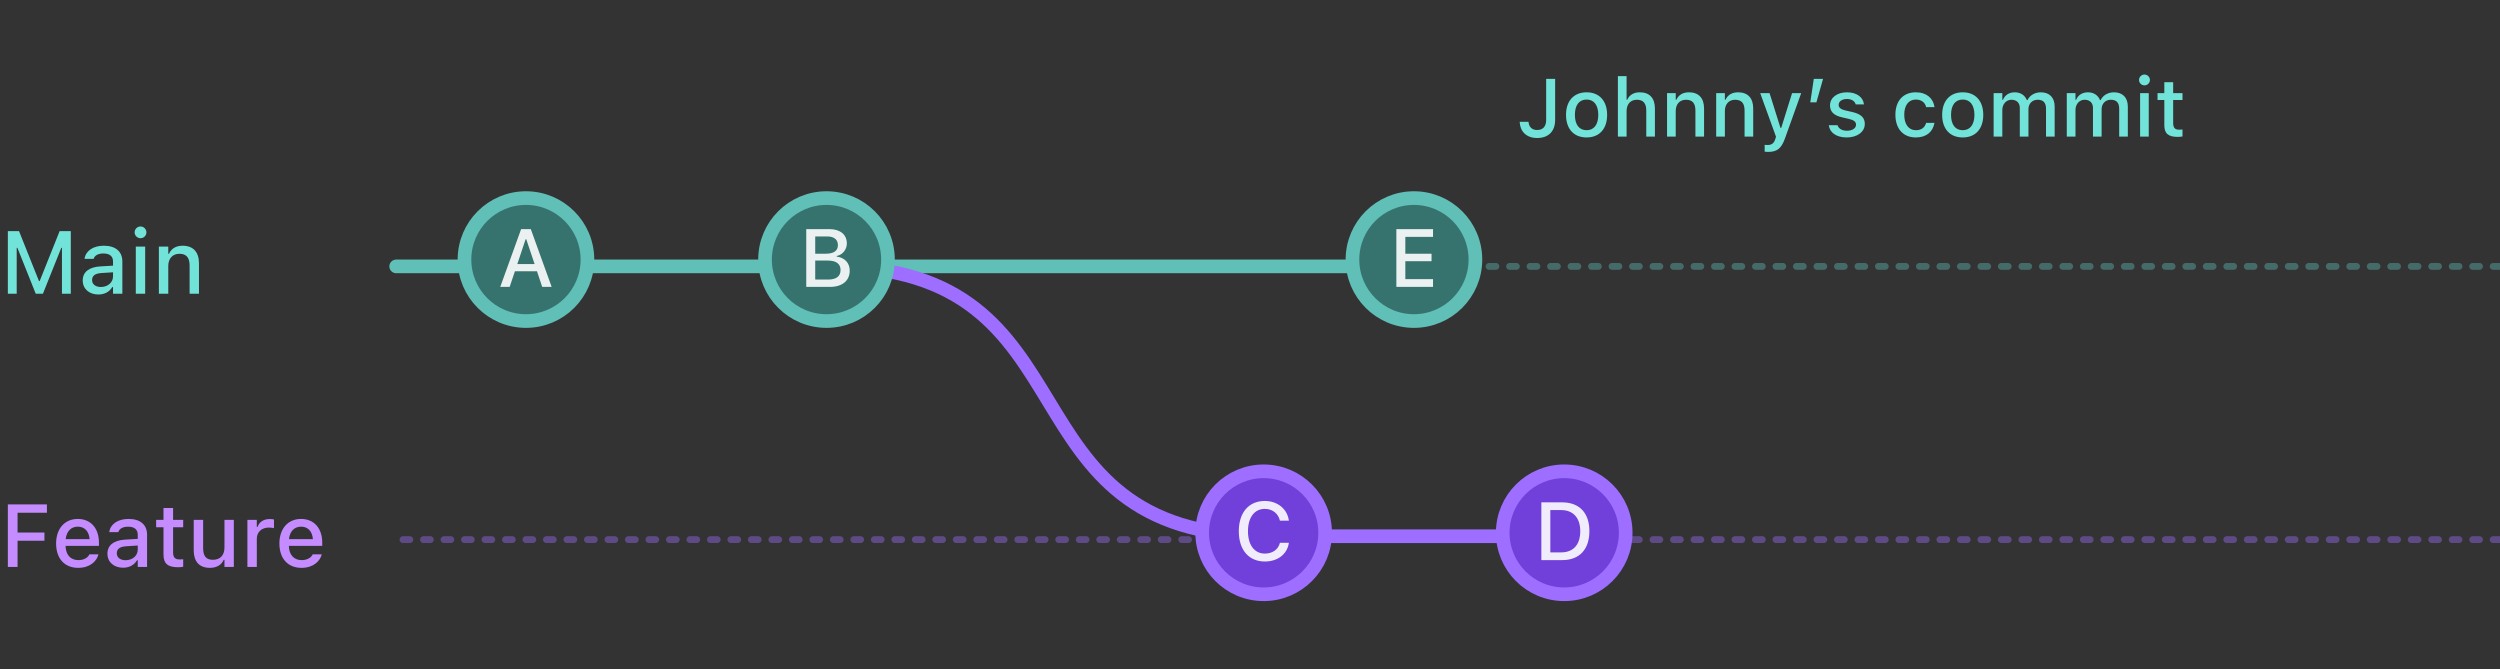 <svg width="366" height="98" viewBox="0 0 366 98" fill="none" xmlns="http://www.w3.org/2000/svg">
<rect x="0" y="0" width="366" height="98" fill="#333333" stroke="none"/>
<g clip-path="url(#clip0)">
<path d="M225.035 20.205C226.693 20.205 227.672 19.227 227.672 17.562V11.545H226.359V17.551C226.359 18.512 225.891 19.033 225.023 19.033C224.238 19.033 223.834 18.529 223.781 17.885L223.775 17.832H222.48L222.486 17.902C222.557 19.25 223.471 20.205 225.035 20.205ZM232.277 20.123C234.141 20.123 235.283 18.875 235.283 16.824V16.812C235.283 14.762 234.135 13.514 232.277 13.514C230.414 13.514 229.266 14.768 229.266 16.812V16.824C229.266 18.875 230.408 20.123 232.277 20.123ZM232.277 19.062C231.182 19.062 230.566 18.236 230.566 16.824V16.812C230.566 15.4 231.182 14.574 232.277 14.574C233.367 14.574 233.988 15.4 233.988 16.812V16.824C233.988 18.23 233.367 19.062 232.277 19.062ZM236.859 20H238.131V16.268C238.131 15.242 238.711 14.604 239.643 14.604C240.574 14.604 241.014 15.125 241.014 16.18V20H242.279V15.881C242.279 14.363 241.494 13.514 240.07 13.514C239.145 13.514 238.535 13.924 238.225 14.604H238.131V11.141H236.859V20ZM244.055 20H245.326V16.268C245.326 15.242 245.906 14.604 246.838 14.604C247.77 14.604 248.209 15.125 248.209 16.18V20H249.475V15.881C249.475 14.363 248.689 13.514 247.266 13.514C246.34 13.514 245.73 13.924 245.42 14.604H245.326V13.637H244.055V20ZM251.25 20H252.521V16.268C252.521 15.242 253.102 14.604 254.033 14.604C254.965 14.604 255.404 15.125 255.404 16.18V20H256.67V15.881C256.67 14.363 255.885 13.514 254.461 13.514C253.535 13.514 252.926 13.924 252.615 14.604H252.521V13.637H251.25V20ZM258.855 22.238C260.145 22.238 260.789 21.764 261.328 20.246L263.695 13.637H262.359L260.771 18.723H260.66L259.066 13.637H257.695L260.004 20.006L259.91 20.334C259.723 20.979 259.365 21.23 258.773 21.23C258.627 21.23 258.469 21.225 258.346 21.207V22.209C258.51 22.227 258.697 22.238 258.855 22.238ZM265.025 14.984H265.922L266.895 11.545H265.541L265.025 14.984ZM270.369 20.123C271.881 20.123 273.006 19.32 273.006 18.143V18.131C273.006 17.211 272.42 16.689 271.195 16.402L270.188 16.174C269.473 16.004 269.18 15.758 269.18 15.359V15.348C269.18 14.838 269.684 14.492 270.381 14.492C271.096 14.492 271.547 14.826 271.67 15.271V15.283H272.883V15.277C272.771 14.24 271.84 13.514 270.387 13.514C268.945 13.514 267.914 14.31 267.914 15.418V15.424C267.914 16.355 268.471 16.9 269.672 17.176L270.686 17.41C271.424 17.58 271.723 17.85 271.723 18.248V18.26C271.723 18.781 271.178 19.139 270.393 19.139C269.637 19.139 269.174 18.816 269.016 18.336L269.01 18.33H267.738V18.336C267.861 19.402 268.834 20.123 270.369 20.123ZM280.482 20.123C282.059 20.123 282.967 19.273 283.195 18.037L283.207 17.984H281.988L281.977 18.014C281.771 18.699 281.279 19.062 280.482 19.062C279.434 19.062 278.783 18.207 278.783 16.801V16.789C278.783 15.418 279.422 14.574 280.482 14.574C281.326 14.574 281.842 15.043 281.982 15.67L281.988 15.688L283.207 15.682V15.652C283.031 14.416 282.076 13.514 280.477 13.514C278.619 13.514 277.488 14.773 277.488 16.789V16.801C277.488 18.857 278.625 20.123 280.482 20.123ZM287.344 20.123C289.207 20.123 290.35 18.875 290.35 16.824V16.812C290.35 14.762 289.201 13.514 287.344 13.514C285.48 13.514 284.332 14.768 284.332 16.812V16.824C284.332 18.875 285.475 20.123 287.344 20.123ZM287.344 19.062C286.248 19.062 285.633 18.236 285.633 16.824V16.812C285.633 15.4 286.248 14.574 287.344 14.574C288.434 14.574 289.055 15.4 289.055 16.812V16.824C289.055 18.23 288.434 19.062 287.344 19.062ZM291.867 20H293.139V16.092C293.139 15.26 293.707 14.604 294.475 14.604C295.225 14.604 295.699 15.06 295.699 15.787V20H296.965V15.975C296.965 15.207 297.498 14.604 298.307 14.604C299.139 14.604 299.537 15.037 299.537 15.916V20H300.803V15.611C300.803 14.287 300.053 13.514 298.77 13.514C297.885 13.514 297.152 13.965 296.83 14.65H296.73C296.449 13.965 295.834 13.514 294.967 13.514C294.135 13.514 293.514 13.918 293.232 14.615H293.139V13.637H291.867V20ZM302.578 20H303.85V16.092C303.85 15.26 304.418 14.604 305.186 14.604C305.936 14.604 306.41 15.06 306.41 15.787V20H307.676V15.975C307.676 15.207 308.209 14.604 309.018 14.604C309.85 14.604 310.248 15.037 310.248 15.916V20H311.514V15.611C311.514 14.287 310.764 13.514 309.48 13.514C308.596 13.514 307.863 13.965 307.541 14.65H307.441C307.16 13.965 306.545 13.514 305.678 13.514C304.846 13.514 304.225 13.918 303.943 14.615H303.85V13.637H302.578V20ZM313.951 12.5C314.385 12.5 314.748 12.143 314.748 11.709C314.748 11.27 314.385 10.912 313.951 10.912C313.512 10.912 313.154 11.27 313.154 11.709C313.154 12.143 313.512 12.5 313.951 12.5ZM313.312 20H314.578V13.637H313.312V20ZM318.832 20.041C319.078 20.041 319.312 20.012 319.518 19.977V18.963C319.342 18.98 319.23 18.986 319.037 18.986C318.41 18.986 318.152 18.705 318.152 18.02V14.639H319.518V13.637H318.152V12.031H316.857V13.637H315.861V14.639H316.857V18.324C316.857 19.549 317.432 20.041 318.832 20.041Z" fill="#71E3D9"/>
<path opacity="0.4" d="M366 39H58" stroke="#60BFB7" stroke-linecap="round" stroke-linejoin="round" stroke-dasharray="1 2"/>
<path opacity="0.4" d="M366 79H58" stroke="#9D6EFF" stroke-linecap="round" stroke-linejoin="round" stroke-dasharray="1 2"/>
<path d="M58 39L208.5 39" stroke="#60BFB7" stroke-width="2" stroke-linecap="round" stroke-linejoin="round"/>
<path d="M121.5 39C161.5 39 145.5 78.5 185.5 78.5H233.5" stroke="#9D6EFF" stroke-width="2" stroke-linecap="round" stroke-linejoin="round"/>
<circle cx="77" cy="38" r="9" fill="#37736E" stroke="#60BFB7" stroke-width="2"/>
<path opacity="0.9" d="M73.238 42H74.615L75.383 39.715H78.617L79.379 42H80.762L77.709 33.545H76.291L73.238 42ZM76.947 35.027H77.047L78.266 38.66H75.734L76.947 35.027Z" fill="white"/>
<circle cx="121" cy="38" r="9" fill="#37736E" stroke="#60BFB7" stroke-width="2"/>
<path opacity="0.9" d="M118.035 42H121.51C123.314 42 124.398 41.098 124.398 39.615V39.603C124.398 38.502 123.637 37.693 122.494 37.57V37.471C123.326 37.33 123.977 36.539 123.977 35.66V35.648C123.977 34.353 123.021 33.545 121.434 33.545H118.035V42ZM121.129 34.617C122.102 34.617 122.67 35.08 122.67 35.877V35.889C122.67 36.709 122.066 37.143 120.906 37.143H119.348V34.617H121.129ZM121.17 38.145C122.406 38.145 123.057 38.613 123.057 39.522V39.533C123.057 40.441 122.43 40.928 121.246 40.928H119.348V38.145H121.17Z" fill="white"/>
<circle cx="207" cy="38" r="9" fill="#37736E" stroke="#60BFB7" stroke-width="2"/>
<path opacity="0.9" d="M204.428 42H209.795V40.869H205.74V38.238H209.578V37.148H205.74V34.676H209.795V33.545H204.428V42Z" fill="white"/>
<circle cx="185" cy="78" r="9" fill="#713FD9" stroke="#9D6EFF" stroke-width="2"/>
<path opacity="0.9" d="M185.176 82.205C187.062 82.205 188.439 81.127 188.686 79.504V79.469H187.385L187.373 79.492C187.133 80.447 186.295 81.045 185.176 81.045C183.652 81.045 182.703 79.785 182.703 77.781V77.769C182.703 75.76 183.652 74.5 185.17 74.5C186.283 74.5 187.133 75.174 187.379 76.211V76.228H188.68L188.686 76.199C188.463 74.518 187.033 73.34 185.17 73.34C182.82 73.34 181.361 75.039 181.361 77.769V77.781C181.361 80.506 182.826 82.205 185.176 82.205Z" fill="white"/>
<circle cx="229" cy="78" r="9" fill="#713FD9" stroke="#9D6EFF" stroke-width="2"/>
<path opacity="0.9" d="M225.654 82H228.707C231.227 82 232.686 80.441 232.686 77.758V77.746C232.686 75.092 231.215 73.545 228.707 73.545H225.654V82ZM226.967 80.869V74.676H228.561C230.312 74.676 231.35 75.818 231.35 77.764V77.775C231.35 79.738 230.33 80.869 228.561 80.869H226.967Z" fill="white"/>
<path d="M1.149 43H2.444V36.278H2.545L5.23 43H6.284L8.976 36.278H9.071V43H10.366V33.84H8.728L5.808 41.147H5.707L2.787 33.84H1.149V43ZM14.396 43.114C15.31 43.114 16.034 42.721 16.44 42.023H16.548V43H17.913V38.284C17.913 36.836 16.936 35.973 15.203 35.973C13.635 35.973 12.549 36.728 12.384 37.858L12.378 37.903H13.705L13.711 37.877C13.876 37.389 14.377 37.109 15.139 37.109C16.072 37.109 16.548 37.528 16.548 38.284V38.893L14.682 39.001C13.038 39.102 12.111 39.82 12.111 41.051V41.064C12.111 42.315 13.082 43.114 14.396 43.114ZM13.482 41.007V40.994C13.482 40.372 13.914 40.029 14.866 39.972L16.548 39.864V40.455C16.548 41.343 15.793 42.016 14.765 42.016C14.022 42.016 13.482 41.642 13.482 41.007ZM20.573 34.875C21.043 34.875 21.436 34.488 21.436 34.018C21.436 33.542 21.043 33.155 20.573 33.155C20.097 33.155 19.709 33.542 19.709 34.018C19.709 34.488 20.097 34.875 20.573 34.875ZM19.881 43H21.252V36.106H19.881V43ZM23.258 43H24.635V38.956C24.635 37.846 25.264 37.154 26.273 37.154C27.282 37.154 27.758 37.719 27.758 38.861V43H29.129V38.538C29.129 36.894 28.279 35.973 26.736 35.973C25.733 35.973 25.073 36.417 24.737 37.154H24.635V36.106H23.258V43Z" fill="#71E3D9"/>
<path d="M1.149 83H2.571V79.166H6.506V77.966H2.571V75.065H6.868V73.84H1.149V83ZM11.451 83.133C13.216 83.133 14.168 82.118 14.396 81.21L14.409 81.153L13.082 81.159L13.057 81.21C12.892 81.565 12.365 82.003 11.483 82.003C10.347 82.003 9.623 81.235 9.598 79.915H14.485V79.433C14.485 77.363 13.305 75.973 11.381 75.973C9.458 75.973 8.214 77.414 8.214 79.566V79.572C8.214 81.756 9.433 83.133 11.451 83.133ZM11.388 77.103C12.321 77.103 13.013 77.7 13.121 78.931H9.617C9.737 77.744 10.448 77.103 11.388 77.103ZM18.015 83.114C18.929 83.114 19.652 82.721 20.059 82.022H20.166V83H21.531V78.284C21.531 76.836 20.554 75.973 18.821 75.973C17.253 75.973 16.168 76.728 16.002 77.858L15.996 77.903H17.323L17.329 77.877C17.494 77.389 17.996 77.109 18.757 77.109C19.69 77.109 20.166 77.528 20.166 78.284V78.893L18.3 79.001C16.656 79.103 15.729 79.82 15.729 81.051V81.064C15.729 82.314 16.701 83.114 18.015 83.114ZM17.101 81.007V80.994C17.101 80.372 17.532 80.029 18.484 79.972L20.166 79.864V80.455C20.166 81.343 19.411 82.016 18.383 82.016C17.64 82.016 17.101 81.642 17.101 81.007ZM26.076 83.044C26.343 83.044 26.597 83.013 26.819 82.975V81.876C26.628 81.895 26.508 81.902 26.298 81.902C25.619 81.902 25.34 81.597 25.34 80.855V77.192H26.819V76.106H25.34V74.367H23.937V76.106H22.858V77.192H23.937V81.185C23.937 82.511 24.559 83.044 26.076 83.044ZM30.723 83.133C31.726 83.133 32.424 82.702 32.754 81.959H32.862V83H34.233V76.106H32.862V80.15C32.862 81.261 32.272 81.953 31.167 81.953C30.158 81.953 29.739 81.388 29.739 80.245V76.106H28.361V80.569C28.361 82.2 29.168 83.133 30.723 83.133ZM36.22 83H37.597V78.88C37.597 77.884 38.315 77.236 39.368 77.236C39.628 77.236 39.863 77.268 40.111 77.319V76.049C39.971 76.018 39.73 75.986 39.508 75.986C38.587 75.986 37.946 76.418 37.699 77.147H37.597V76.106H36.22V83ZM44.142 83.133C45.906 83.133 46.858 82.118 47.087 81.21L47.1 81.153L45.773 81.159L45.748 81.21C45.583 81.565 45.056 82.003 44.173 82.003C43.037 82.003 42.313 81.235 42.288 79.915H47.176V79.433C47.176 77.363 45.995 75.973 44.072 75.973C42.148 75.973 40.904 77.414 40.904 79.566V79.572C40.904 81.756 42.123 83.133 44.142 83.133ZM44.078 77.103C45.011 77.103 45.703 77.7 45.811 78.931H42.307C42.428 77.744 43.139 77.103 44.078 77.103Z" fill="#C48CFF"/>
</g>
<defs>
<clipPath id="clip0">
<path d="M0 4C0 1.791 1.791 0 4 0H362C364.209 0 366 1.791 366 4V94C366 96.209 364.209 98 362 98H4C1.791 98 0 96.209 0 94V4Z" fill="white"/>
</clipPath>
</defs>
</svg>
